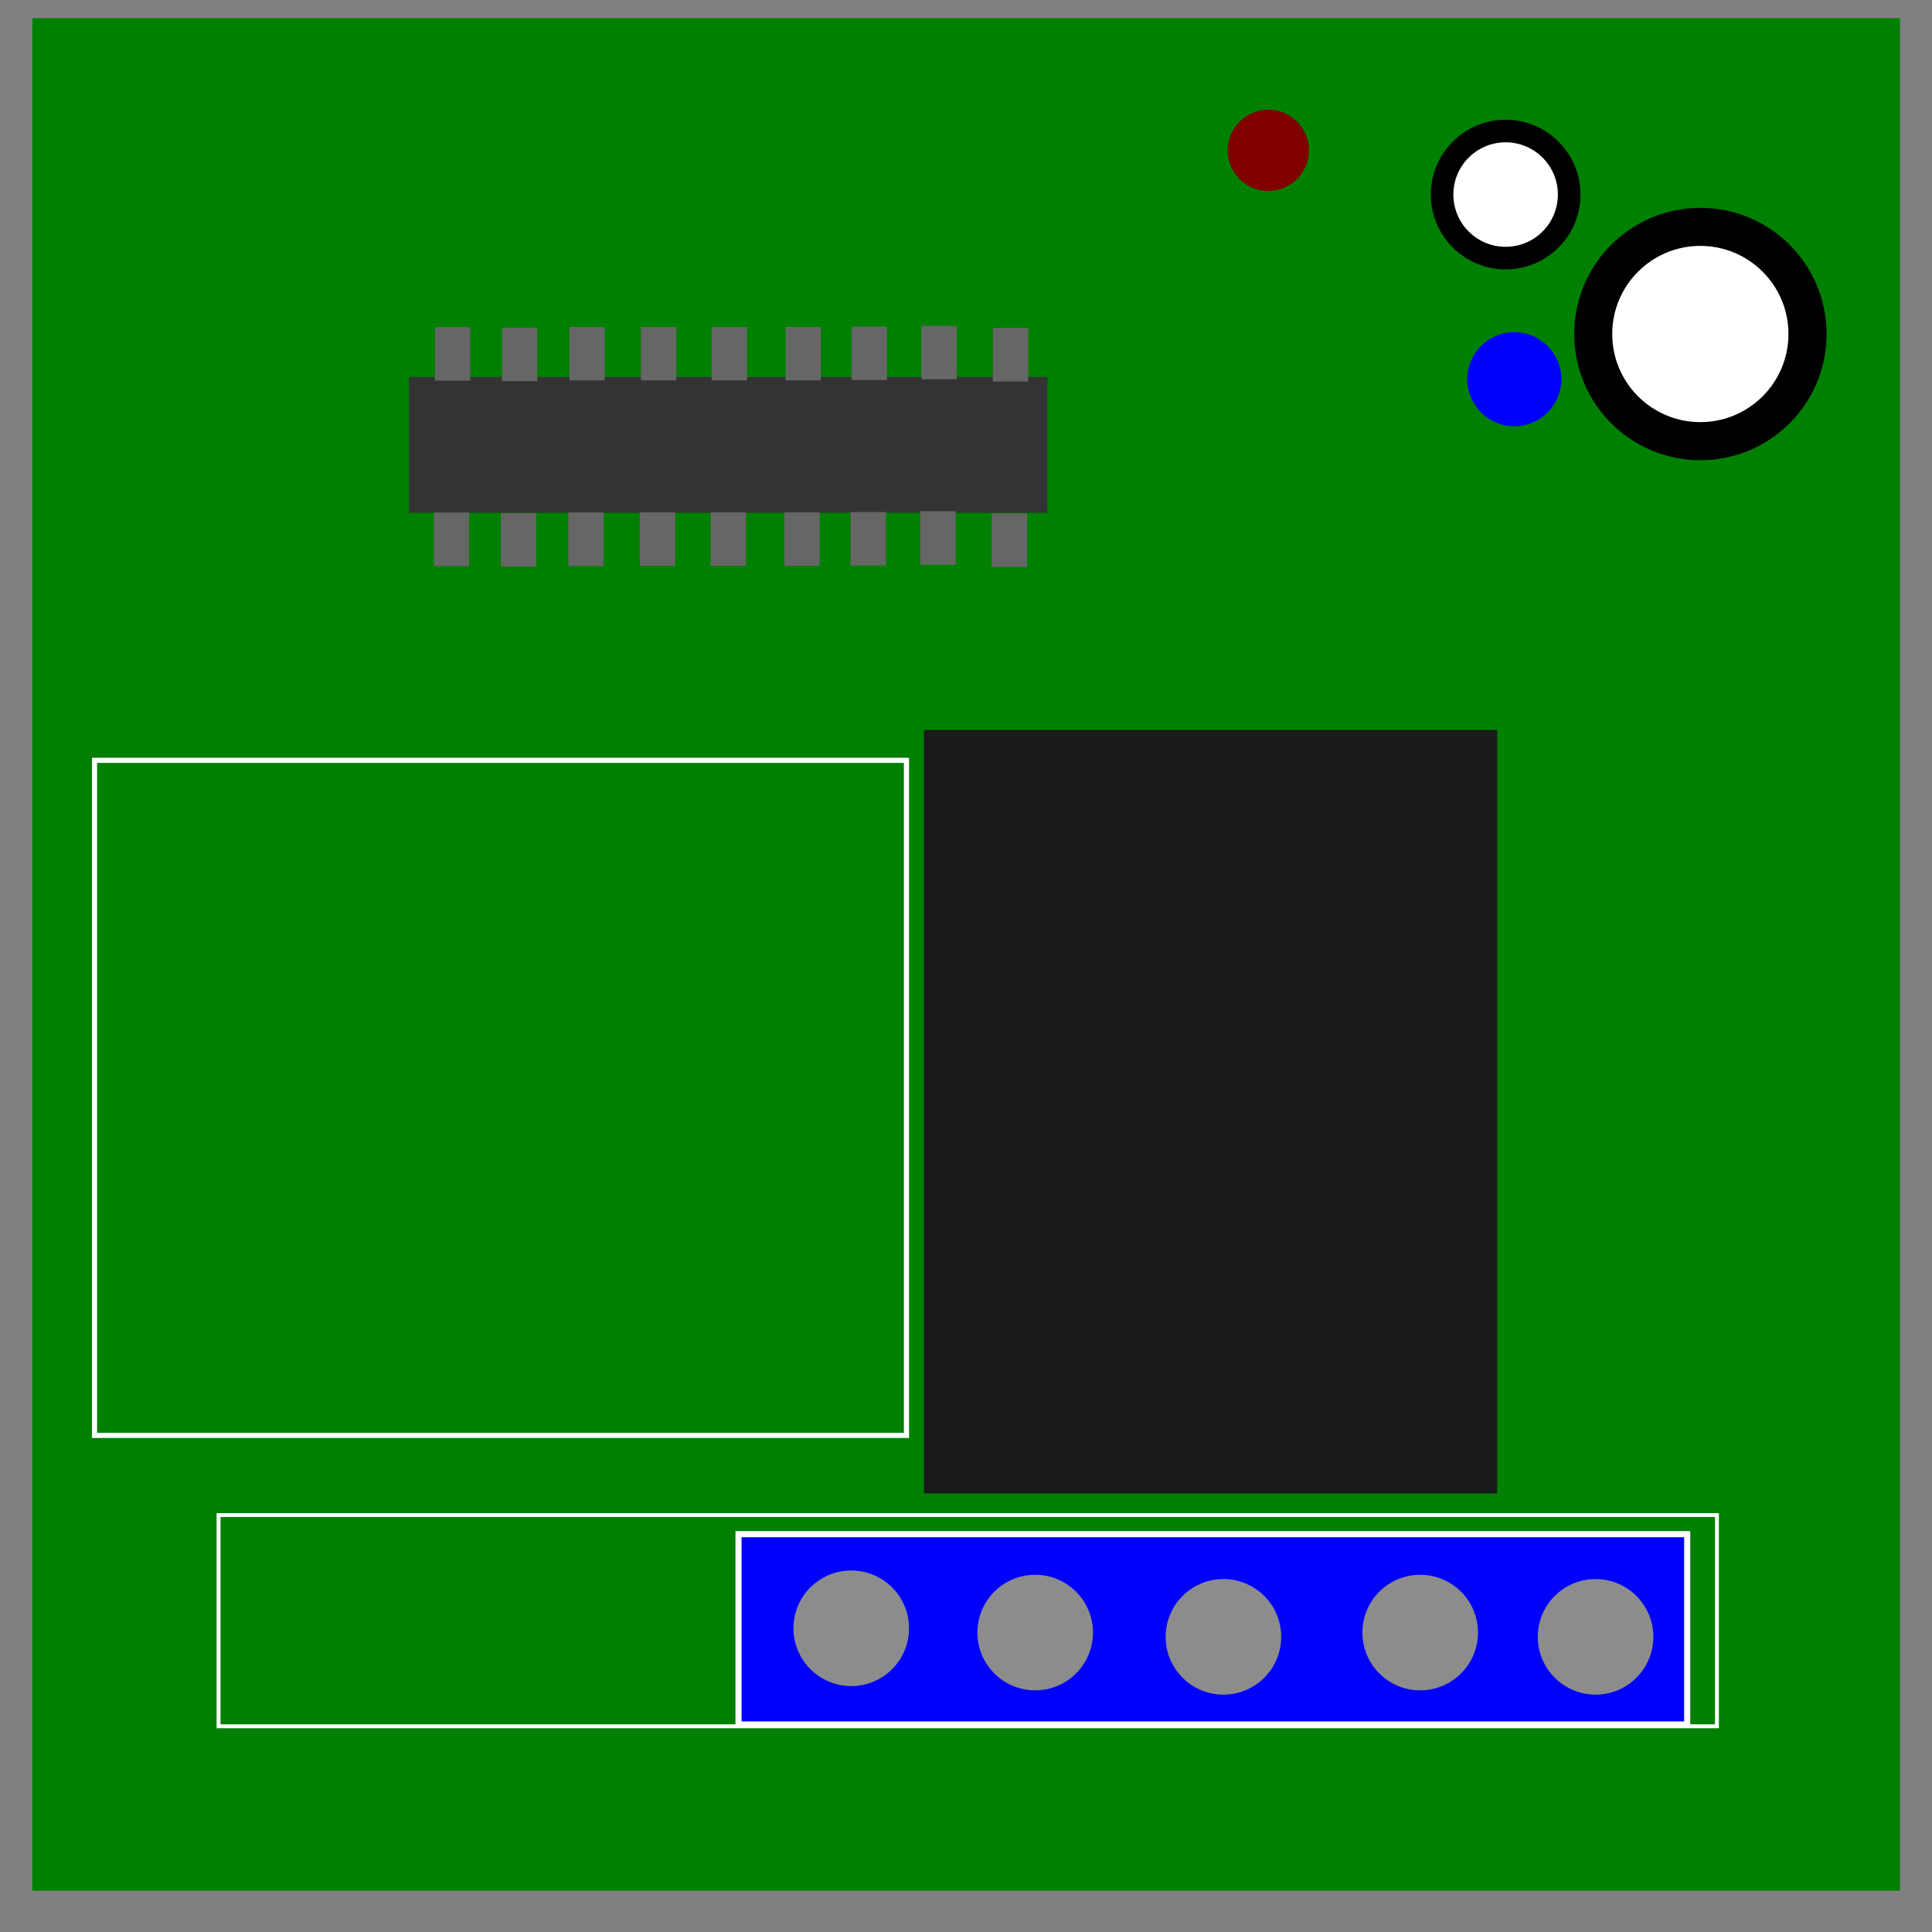 <?xml version="1.0" encoding="UTF-8" standalone="no"?>
<!-- Created with Inkscape (http://www.inkscape.org/) -->

<svg
   xmlns:dc="http://purl.org/dc/elements/1.1/"
   xmlns:cc="http://creativecommons.org/ns#"
   xmlns:rdf="http://www.w3.org/1999/02/22-rdf-syntax-ns#"
   xmlns:svg="http://www.w3.org/2000/svg"
   xmlns="http://www.w3.org/2000/svg"
   xmlns:sodipodi="http://sodipodi.sourceforge.net/DTD/sodipodi-0.dtd"
   xmlns:inkscape="http://www.inkscape.org/namespaces/inkscape"
   width="11.75cm"
   height="11.75cm"
   id="svg2"
   version="1.1"
   inkscape:version="0.92.1 r15371"
   sodipodi:docname="Estop Receiver BB.svg">
  <rect width="100%" height="100%" fill="#808080" stroke="none"/>
  <defs
     id="defs4" />
  <sodipodi:namedview
     id="base"
     pagecolor="#ffffff"
     bordercolor="#666666"
     borderopacity="1.0"
     inkscape:pageopacity="0.0"
     inkscape:pageshadow="2"
     inkscape:zoom="1.017006"
     inkscape:cx="115.53711"
     inkscape:cy="232.57801"
     inkscape:document-units="cm"
     inkscape:current-layer="layer1"
     showgrid="false"
     units="cm"
     showborder="true"
     inkscape:window-width="2560"
     inkscape:window-height="1351"
     inkscape:window-x="-11"
     inkscape:window-y="-11"
     inkscape:window-maximized="1" />
  <g
     inkscape:label="Layer 1"
     inkscape:groupmode="layer"
     id="layer1"
     transform="translate(0,-608.267)">
    <rect
       style="fill:#008000"
       id="rect2985"
       width="429.332"
       height="430.417"
       x="7.419"
       y="612.441" />
    <g
       id="g4381"
       transform="translate(-23.599,-45.231)">
      <rect
         y="740.159"
         x="117.621"
         height="31.217"
         width="146.749"
         id="rect2987"
         style="fill:#333333" />
      <rect
         y="728.685"
         x="123.567"
         height="12.303"
         width="8.127"
         id="rect2989"
         style="fill:#666666" />
      <rect
         y="728.809"
         x="138.981"
         height="12.303"
         width="8.127"
         id="rect2989-4"
         style="fill:#666666" />
      <rect
         y="728.651"
         x="154.492"
         height="12.303"
         width="8.127"
         id="rect2989-8"
         style="fill:#666666" />
      <rect
         y="728.633"
         x="170.921"
         height="12.303"
         width="8.127"
         id="rect2989-8-4"
         style="fill:#666666" />
      <rect
         y="728.633"
         x="187.188"
         height="12.303"
         width="8.127"
         id="rect2989-8-5"
         style="fill:#666666" />
      <rect
         y="728.633"
         x="204.162"
         height="12.303"
         width="8.127"
         id="rect2989-8-51"
         style="fill:#666666" />
      <rect
         y="728.554"
         x="219.344"
         height="12.303"
         width="8.127"
         id="rect2989-8-7"
         style="fill:#666666" />
      <rect
         y="728.374"
         x="235.399"
         height="12.303"
         width="8.127"
         id="rect2989-8-51-2"
         style="fill:#666666" />
      <rect
         y="728.889"
         x="251.823"
         height="12.303"
         width="8.127"
         id="rect2989-8-7-3"
         style="fill:#666666" />
      <rect
         y="771.322"
         x="123.314"
         height="12.303"
         width="8.127"
         id="rect2989-2"
         style="fill:#666666" />
      <rect
         y="771.446"
         x="138.728"
         height="12.303"
         width="8.127"
         id="rect2989-4-1"
         style="fill:#666666" />
      <rect
         y="771.288"
         x="154.239"
         height="12.303"
         width="8.127"
         id="rect2989-8-6"
         style="fill:#666666" />
      <rect
         y="771.269"
         x="170.667"
         height="12.303"
         width="8.127"
         id="rect2989-8-4-8"
         style="fill:#666666" />
      <rect
         y="771.269"
         x="186.934"
         height="12.303"
         width="8.127"
         id="rect2989-8-5-5"
         style="fill:#666666" />
      <rect
         y="771.269"
         x="203.909"
         height="12.303"
         width="8.127"
         id="rect2989-8-51-7"
         style="fill:#666666" />
      <rect
         y="771.191"
         x="219.091"
         height="12.303"
         width="8.127"
         id="rect2989-8-7-6"
         style="fill:#666666" />
      <rect
         y="771.011"
         x="235.146"
         height="12.303"
         width="8.127"
         id="rect2989-8-51-2-1"
         style="fill:#666666" />
      <rect
         y="771.526"
         x="251.57"
         height="12.303"
         width="8.127"
         id="rect2989-8-7-3-8"
         style="fill:#666666" />
    </g>
    <rect
       style="fill:#1a1a1a"
       id="rect3386"
       width="131.759"
       height="175.493"
       x="212.388"
       y="776.061" />
    <rect
       style="fill:none;stroke:#ffffff;stroke-width:1.184;stroke-opacity:1"
       id="rect3388"
       width="186.639"
       height="155.174"
       x="21.724"
       y="783.036" />
    <rect
       style="fill:none;stroke:#ffffff;stroke-width:0.899;stroke-opacity:1"
       id="rect3388-9"
       width="344.419"
       height="48.547"
       x="50.239"
       y="956.525" />
    <rect
       style="fill:#0000ff;stroke:#ffffff;stroke-width:1.405;stroke-opacity:1"
       id="rect4177"
       width="218.069"
       height="43.746"
       x="169.758"
       y="960.917" />
    <circle
       style="fill:#8c8c8c;fill-opacity:1;stroke:#8c8c8c;stroke-width:0.9;stroke-opacity:1"
       id="path4179"
       cx="195.672"
       cy="982.549"
       r="12.833" />
    <circle
       style="fill:#8c8c8c;fill-opacity:1;stroke:#8c8c8c;stroke-width:0.9;stroke-opacity:1"
       id="path4179-5"
       cx="237.953"
       cy="983.533"
       r="12.833" />
    <circle
       style="fill:#8c8c8c;fill-opacity:1;stroke:#8c8c8c;stroke-width:0.9;stroke-opacity:1"
       id="path4179-4"
       cx="281.218"
       cy="984.516"
       r="12.833" />
    <circle
       style="fill:#8c8c8c;fill-opacity:1;stroke:#8c8c8c;stroke-width:0.9;stroke-opacity:1"
       id="path4179-3"
       cx="326.448"
       cy="983.533"
       r="12.833" />
    <circle
       style="fill:#8c8c8c;fill-opacity:1;stroke:#8c8c8c;stroke-width:0.9;stroke-opacity:1"
       id="path4179-1"
       cx="366.763"
       cy="984.516"
       r="12.833" />
    <g
       id="g4247-3"
       transform="translate(-169.124,87.512)">
      <g
         transform="matrix(1.113,0,0,1.113,460.916,58.226)"
         id="g3354-3">
        <circle
           style="fill:#000000"
           id="path3350-4"
           transform="matrix(1.395,0,0,1.395,-24.841,298.4)"
           cx="81.612"
           cy="133.444"
           r="18.682" />
        <circle
           style="fill:#ffffff"
           id="path3352-1"
           transform="matrix(1.194,0,0,1.194,-24.298,310.544)"
           cx="94.886"
           cy="145.734"
           r="15.241" />
      </g>
      <g
         transform="matrix(0.66,0,0,0.66,456.473,245.674)"
         id="g3354-9-1">
        <circle
           style="fill:#000000"
           id="path3350-2-3"
           transform="matrix(1.395,0,0,1.395,-24.841,298.4)"
           cx="81.612"
           cy="133.444"
           r="18.682" />
        <circle
           style="fill:#ffffff"
           id="path3352-7-8"
           transform="matrix(1.194,0,0,1.194,-24.298,310.544)"
           cx="94.886"
           cy="145.734"
           r="15.241" />
      </g>
      <circle
         transform="translate(360.863,468.577)"
         id="path3382-7"
         style="fill:#800000"
         cx="99.803"
         cy="86.738"
         r="9.341" />
      <circle
         transform="translate(427.726,437.112)"
         id="path3384-4"
         style="fill:#0000ff"
         cx="89.478"
         cy="170.808"
         r="10.816" />
    </g>
  </g>
  <g
     inkscape:groupmode="layer"
     id="layer2"
     inkscape:label="Layer"
     sodipodi:insensitive="true"
     transform="translate(0,-264.567)" />
</svg>
